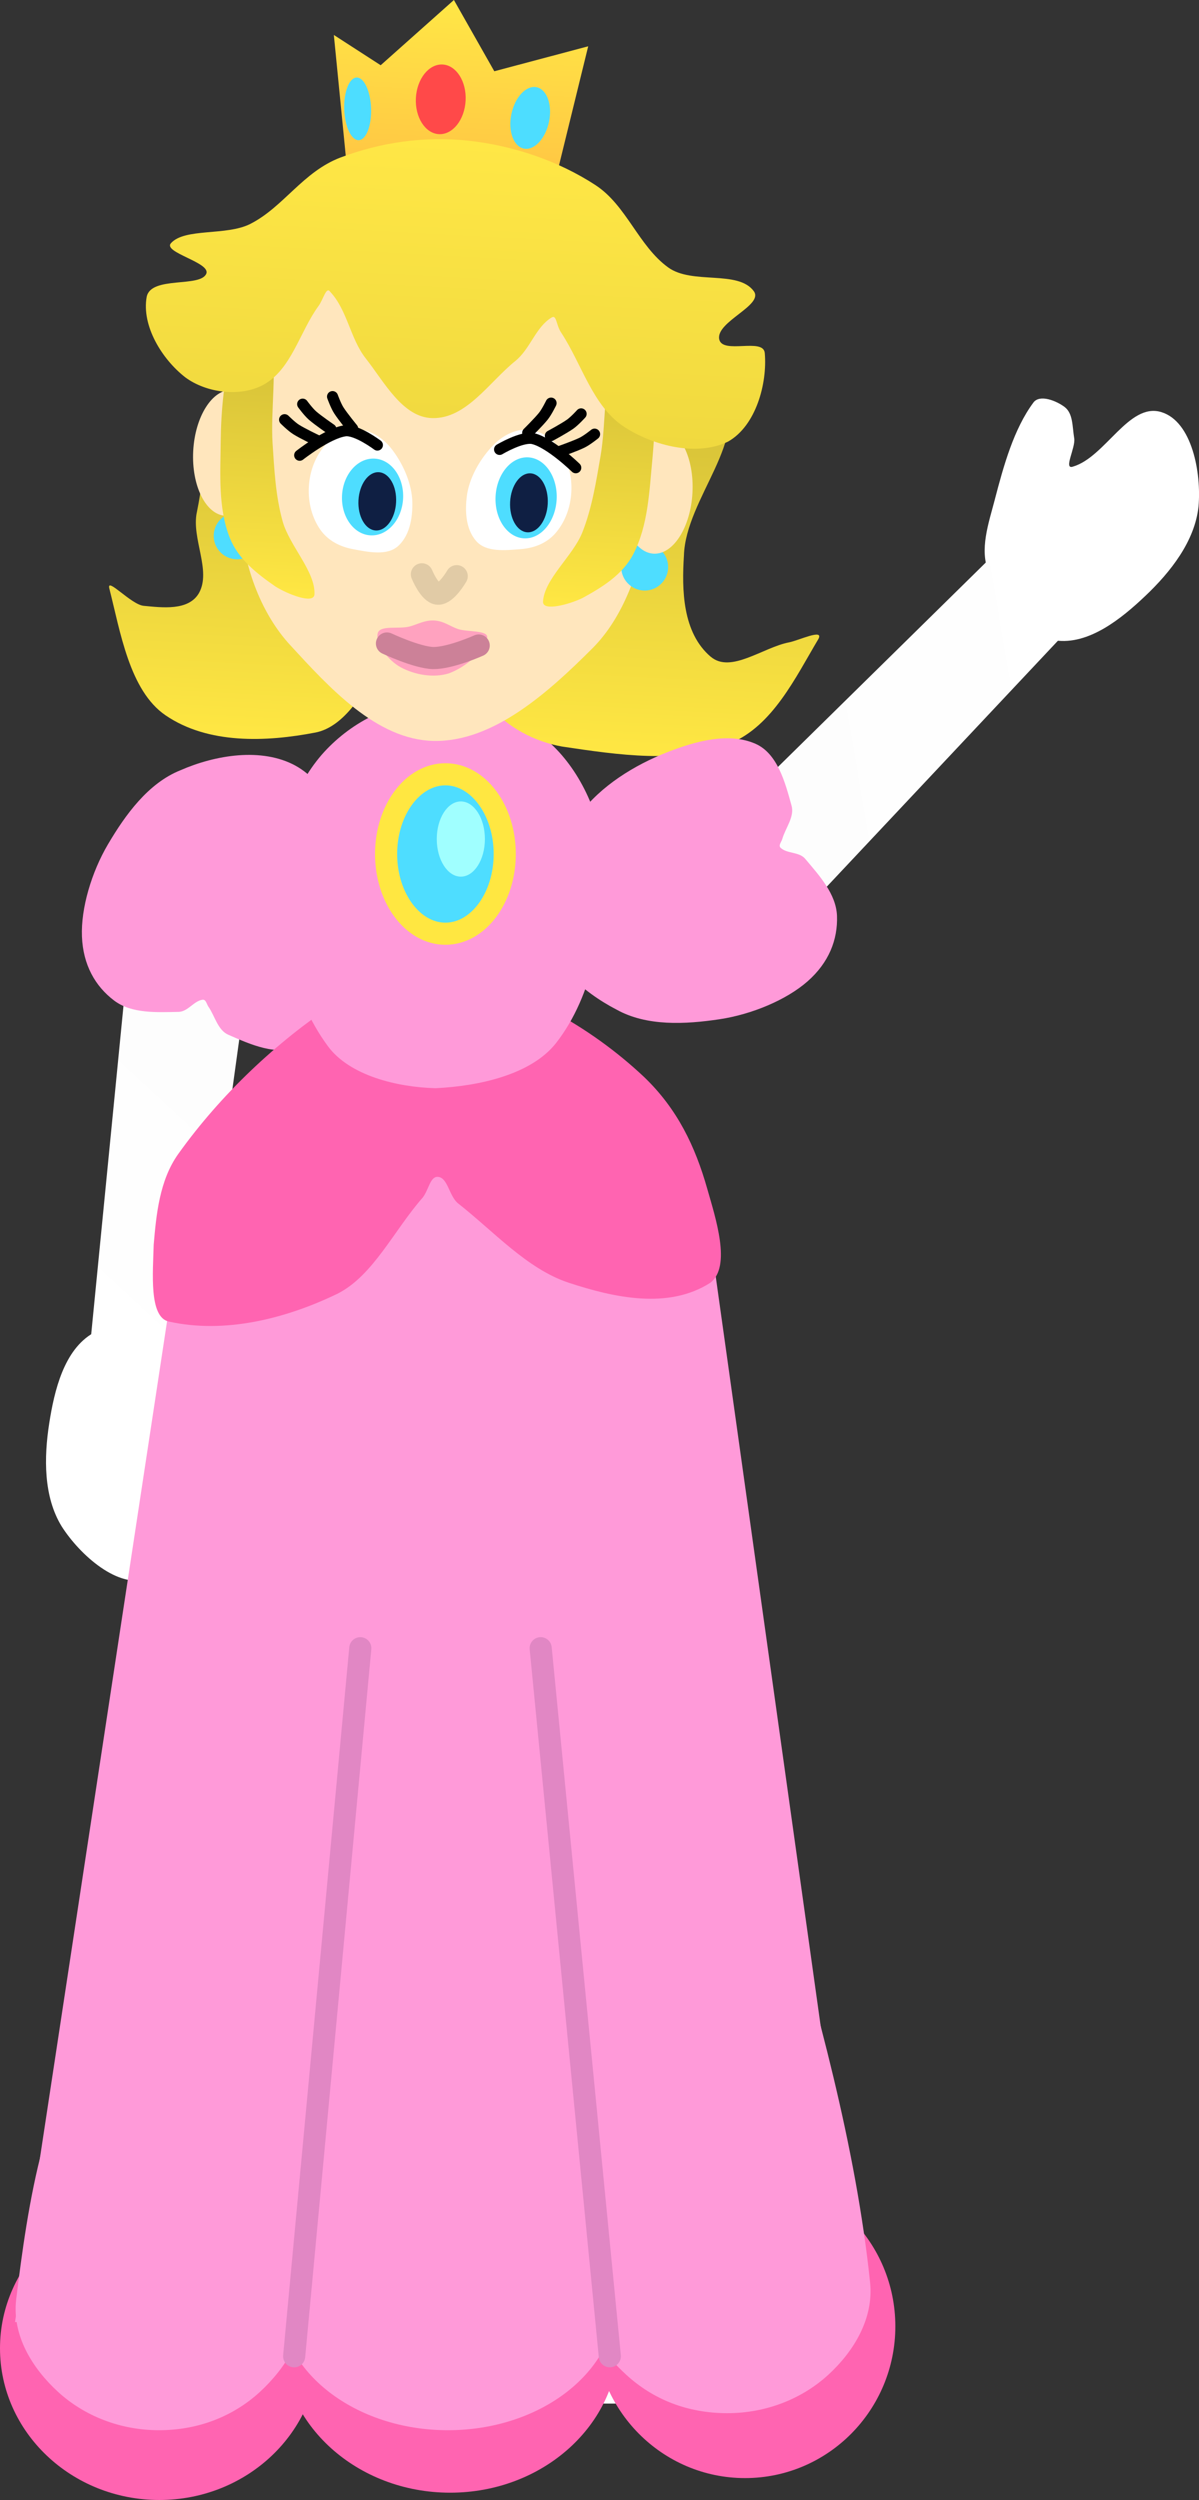 <svg version="1.1" xmlns="http://www.w3.org/2000/svg" xmlns:xlink="http://www.w3.org/1999/xlink" width="54.206" height="112.965" viewBox="0,0,54.206,112.965"><rect x="0" y="0" width="54.206" height="112.965" fill="#333333" stroke="none"/><defs><linearGradient x1="230.322" y1="159.85" x2="215.086" y2="176.303" gradientUnits="userSpaceOnUse" id="color-1"><stop offset="0" stop-color="#fcfcfc"/><stop offset="1" stop-color="#ffffff"/></linearGradient><linearGradient x1="240.943" y1="220.643" x2="240.943" y2="230.7" gradientUnits="userSpaceOnUse" id="color-2"><stop offset="0" stop-color="#e5e5e5"/><stop offset="1" stop-color="#ffffff"/></linearGradient><linearGradient x1="250.57" y1="221.069" x2="250.57" y2="231.126" gradientUnits="userSpaceOnUse" id="color-3"><stop offset="0" stop-color="#e5e5e5"/><stop offset="1" stop-color="#ffffff"/></linearGradient><linearGradient x1="246.582" y1="122.843" x2="246.15" y2="131.031" gradientUnits="userSpaceOnUse" id="color-4"><stop offset="0" stop-color="#ffe746"/><stop offset="1" stop-color="#ffc443"/></linearGradient><linearGradient x1="257.598" y1="138.721" x2="256.629" y2="157.071" gradientUnits="userSpaceOnUse" id="color-5"><stop offset="0" stop-color="#cfbb36"/><stop offset="1" stop-color="#ffe743"/></linearGradient><linearGradient x1="225.412" y1="137.987" x2="224.484" y2="155.56" gradientUnits="userSpaceOnUse" id="color-6"><stop offset="0" stop-color="#cfbb36"/><stop offset="1" stop-color="#ffe743"/></linearGradient><linearGradient x1="234.768" y1="136.983" x2="234.102" y2="149.583" gradientUnits="userSpaceOnUse" id="color-7"><stop offset="0" stop-color="#cfbb36"/><stop offset="1" stop-color="#ffe743"/></linearGradient><linearGradient x1="245.103" y1="137.312" x2="244.438" y2="149.911" gradientUnits="userSpaceOnUse" id="color-8"><stop offset="0" stop-color="#cfbb36"/><stop offset="1" stop-color="#ffe743"/></linearGradient><linearGradient x1="254.987" y1="129.593" x2="254.281" y2="142.96" gradientUnits="userSpaceOnUse" id="color-9"><stop offset="0" stop-color="#ffe746"/><stop offset="1" stop-color="#f0d93f"/></linearGradient><linearGradient x1="248.718" y1="165.809" x2="270.83" y2="162.077" gradientUnits="userSpaceOnUse" id="color-10"><stop offset="0" stop-color="#fcfcfc"/><stop offset="1" stop-color="#ffffff"/></linearGradient></defs><g transform="translate(-219.897,-122.518)"><g data-paper-data="{&quot;isPaintingLayer&quot;:true}" fill-rule="nonzero" stroke-linejoin="miter" stroke-miterlimit="10" stroke-dasharray="" stroke-dashoffset="0" style="mix-blend-mode: normal"><g data-paper-data="{&quot;index&quot;:null,&quot;origRot&quot;:0}" stroke="none" stroke-width="1" stroke-linecap="round"><path d="M230.177,186.129c0.612,1.444 1.262,3.037 1.289,4.528c0.009,0.475 -0.765,0.697 -1.243,0.702c-0.488,-0.002 -0.803,-0.483 -1.206,-0.858c-0.311,-0.292 -0.47,-1.435 -0.733,-1.049c-0.901,1.24 -0.224,3.845 -1.659,4.391c-1.362,0.517 -3.118,-1.067 -3.937,-2.349c-0.83,-1.348 -0.806,-3.123 -0.564,-4.671c0.228,-1.459 0.663,-3.324 1.998,-4.077c1.234,-0.673 2.975,-0.083 4.255,0.606c0.97,0.522 1.373,1.773 1.799,2.778z" fill="#ffffff"/><path d="M231.469,164.025l-2.729,19.736l-4.879,0.668l1.937,-19.693z" data-paper-data="{&quot;origPos&quot;:null}" fill="url(#color-1)"/></g><path d="M240.943,230.7h-13.998l1.903,-2.31l6.116,-2.039v-5.708l5.98,0.272z" data-paper-data="{&quot;index&quot;:null}" fill="url(#color-2)" stroke="none" stroke-width="1" stroke-linecap="round"/><path d="M250.57,231.126h-13.998l1.903,-2.31l6.116,-2.039v-5.708l5.98,0.272z" data-paper-data="{&quot;index&quot;:null}" fill="url(#color-3)" stroke="none" stroke-width="1" stroke-linecap="round"/><path d="M233.251,157.114c1.465,0.796 2.272,2.789 2.704,4.475c0.397,1.554 0.171,3.327 -0.326,4.876c-0.41,1.275 -1.029,2.697 -2.205,3.305c-0.97,0.501 -2.213,-0.061 -3.193,-0.49c-0.491,-0.204 -0.618,-0.857 -0.914,-1.277c-0.077,-0.11 -0.104,-0.322 -0.256,-0.312c-0.399,0.049 -0.666,0.542 -1.091,0.55c-0.984,0.017 -2.117,0.088 -2.911,-0.51c-0.861,-0.65 -1.406,-1.616 -1.457,-2.895c-0.051,-1.279 0.435,-2.91 1.177,-4.168c0.794,-1.346 1.821,-2.763 3.275,-3.345c1.586,-0.694 3.676,-1.038 5.197,-0.21z" data-paper-data="{&quot;index&quot;:null}" fill="#ff9ad9" stroke="none" stroke-width="1" stroke-linecap="round"/><g data-paper-data="{&quot;index&quot;:null}" stroke-width="1"><path d="M258.384,222.79c1.23,1.241 1.991,2.956 1.991,4.847c0,1.891 -0.762,3.605 -1.991,4.847c-1.23,1.241 -2.929,2.009 -4.804,2.009c-1.875,0 -3.573,-0.768 -4.804,-2.009c-1.23,-1.241 -1.991,-2.955 -1.991,-4.847c0,-1.891 0.762,-3.605 1.991,-4.847c1.23,-1.241 2.929,-2.009 4.804,-2.009c1.875,0 3.574,0.768 4.804,2.009z" fill="#ff64b1" stroke="none" stroke-linecap="butt"/><path d="M245.627,223.45c1.377,1.241 2.231,2.956 2.231,4.847c0,1.891 -0.853,3.605 -2.231,4.847c-1.378,1.241 -3.28,2.009 -5.38,2.009c-2.1,0 -4.002,-0.768 -5.38,-2.009c-1.377,-1.241 -2.23,-2.955 -2.23,-4.847c0,-1.891 0.853,-3.605 2.23,-4.847c1.378,-1.241 3.28,-2.009 5.38,-2.009c2.1,0 4.002,0.768 5.38,2.009z" fill="#ff64b1" stroke="none" stroke-linecap="butt"/><path d="M232.192,223.78c1.304,1.241 2.111,2.956 2.111,4.847c0,1.891 -0.807,3.605 -2.111,4.847c-1.304,1.241 -3.105,2.009 -5.092,2.009c-1.988,0 -3.788,-0.768 -5.092,-2.009c-1.304,-1.241 -2.111,-2.955 -2.111,-4.847c0,-1.891 0.807,-3.605 2.111,-4.847c1.304,-1.241 3.105,-2.009 5.092,-2.009c1.987,0 3.788,0.768 5.092,2.009z" fill="#ff64b1" stroke="none" stroke-linecap="butt"/><path d="M258.63,225.711l-38.054,1.734l7.067,-46.494l10.872,-11.506l13.183,6.777z" fill="#ff9ad9" stroke="none" stroke-linecap="round"/><path d="M231.649,230.598c-1.204,1.103 -2.783,1.732 -4.564,1.732c-1.781,0 -3.395,-0.663 -4.564,-1.732c-1.169,-1.07 -2.087,-2.564 -1.892,-4.178c0.494,-4.064 1.38,-10.301 3.896,-11.49c2.267,-0.746 5.442,5.597 9.015,11.49c0.316,1.512 -0.767,3.148 -1.892,4.178z" fill="#ff9ad9" stroke="none" stroke-linecap="round"/><path d="M240.576,176.87c-0.383,-0.354 -0.441,-1.136 -0.876,-1.174c-0.358,-0.03 -0.413,0.575 -0.692,0.936c-1.294,1.466 -2.238,3.532 -3.855,4.345c-2.36,1.14 -5.114,1.82 -7.632,1.255c-0.896,-0.208 -0.707,-2.224 -0.676,-3.465c0.117,-1.361 0.26,-2.909 1.107,-4.1c1.949,-2.728 4.478,-5.077 7.05,-6.789c1.537,-1.022 3.437,-1.805 5.178,-1.424c3.186,0.696 6.326,2.367 8.838,4.731c1.504,1.442 2.309,3.135 2.85,5.038c0.378,1.329 1.107,3.525 0.14,4.26c-1.899,1.214 -4.35,0.671 -6.399,-0.003c-1.889,-0.622 -3.396,-2.33 -5.032,-3.609z" fill="#ff64b1" stroke="none" stroke-linecap="round"/><path d="M245.527,222.242c1.377,1.07 2.231,2.548 2.231,4.178c0,1.63 -0.853,3.108 -2.231,4.178c-1.378,1.07 -3.281,1.732 -5.38,1.732c-2.1,0 -4.002,-0.663 -5.38,-1.732c-1.377,-1.07 -2.231,-2.548 -2.231,-4.178c0,-1.63 0.853,-3.108 2.231,-4.178c1.378,-1.07 3.281,-1.732 5.38,-1.732c2.1,0 4.002,0.663 5.38,1.732z" fill="#ff9ad9" stroke="none" stroke-linecap="butt"/><path d="M255.083,207.257c1.759,5.941 3.509,12.259 4.15,18.393c0.17,1.62 -0.724,3.108 -1.892,4.178c-1.169,1.07 -2.783,1.732 -4.564,1.732c-1.781,0 -3.333,-0.605 -4.564,-1.732c-1.093,-1.001 -2.296,-2.519 -1.892,-4.194c1.617,-6.698 4.577,-12.835 7.401,-18.85c0.726,-1.431 0.921,-1.013 1.36,0.473z" fill="#ff9ad9" stroke="none" stroke-linecap="round"/><path d="M244.341,196.994l3.126,31.994" fill="none" stroke="#e187c4" stroke-linecap="round"/><path d="M233.196,228.989l2.99,-31.994" fill="none" stroke="#e187c4" stroke-linecap="round"/></g><g data-paper-data="{&quot;index&quot;:null}" stroke-width="1"><path d="M245.049,156.37c1.328,1.377 2.161,3.468 2.151,5.38c-0.014,2.65 -0.451,5.703 -2.166,7.902c-1.129,1.432 -3.495,1.944 -5.444,2.038c-1.749,-0.046 -3.899,-0.572 -4.874,-1.906c-1.682,-2.282 -2.225,-5.353 -2.194,-8.034c0.023,-1.911 0.823,-4.003 2.151,-5.38c1.329,-1.378 3.164,-2.231 5.188,-2.231c2.025,0 3.86,0.853 5.188,2.231z" fill="#ff9ad9" stroke="none" stroke-linecap="round"/><path d="M241.93,158.561c0.486,0.652 0.786,1.552 0.786,2.546c0,0.994 -0.301,1.894 -0.786,2.546c-0.485,0.652 -1.156,1.056 -1.896,1.056c-0.74,0 -1.411,-0.403 -1.896,-1.056c-0.486,-0.652 -0.786,-1.552 -0.786,-2.546c0,-0.994 0.301,-1.894 0.786,-2.546c0.485,-0.652 1.156,-1.056 1.896,-1.056c0.74,0 1.411,0.403 1.896,1.056z" fill="#4eddff" stroke="#ffe741" stroke-linecap="butt"/><path d="M241.5,159.23c0.197,0.308 0.319,0.732 0.319,1.201c0,0.469 -0.122,0.893 -0.319,1.201c-0.197,0.308 -0.469,0.498 -0.769,0.498c-0.3,0 -0.572,-0.19 -0.769,-0.498c-0.197,-0.308 -0.319,-0.732 -0.319,-1.201c0,-0.469 0.122,-0.893 0.319,-1.201c0.197,-0.308 0.469,-0.498 0.769,-0.498c0.3,0 0.572,0.19 0.769,0.498z" fill="#a0ffff" stroke="none" stroke-linecap="butt"/></g><g data-paper-data="{&quot;index&quot;:null}" stroke="none" stroke-width="1"><path d="M244.93,130.966l-9.311,-0.492l-0.629,-6.376l2.117,1.368l3.311,-2.948l1.826,3.22l4.245,-1.128z" fill="url(#color-4)" stroke-linecap="round"/><path d="M240.676,125.936c0.189,0.296 0.294,0.696 0.271,1.13c-0.023,0.434 -0.17,0.82 -0.388,1.095c-0.219,0.274 -0.509,0.435 -0.819,0.419c-0.31,-0.016 -0.581,-0.208 -0.77,-0.503c-0.188,-0.296 -0.294,-0.696 -0.271,-1.13c0.023,-0.434 0.17,-0.82 0.388,-1.095c0.219,-0.274 0.509,-0.435 0.819,-0.419c0.31,0.016 0.581,0.208 0.77,0.503z" fill="#ff4949" stroke-linecap="butt"/><path d="M236.462,126.421c0.119,0.253 0.199,0.604 0.212,0.995c0.013,0.391 -0.043,0.746 -0.144,1.007c-0.101,0.26 -0.248,0.424 -0.415,0.429c-0.168,0.006 -0.325,-0.148 -0.443,-0.4c-0.119,-0.253 -0.199,-0.604 -0.212,-0.995c-0.013,-0.391 0.043,-0.746 0.144,-1.007c0.101,-0.26 0.248,-0.424 0.415,-0.429c0.168,-0.006 0.325,0.148 0.443,0.4z" fill="#4dddff" stroke-linecap="butt"/><path d="M244.673,126.991c0.101,0.283 0.124,0.65 0.044,1.032c-0.08,0.383 -0.248,0.709 -0.454,0.928c-0.206,0.219 -0.451,0.33 -0.686,0.281c-0.235,-0.049 -0.414,-0.249 -0.516,-0.532c-0.101,-0.283 -0.124,-0.65 -0.044,-1.032c0.08,-0.383 0.248,-0.709 0.454,-0.928c0.206,-0.218 0.451,-0.33 0.686,-0.281c0.235,0.049 0.414,0.249 0.516,0.532z" fill="#4dddff" stroke-linecap="butt"/></g><path d="M252.03,152.194c0.906,0.768 2.355,-0.421 3.538,-0.65c0.437,-0.084 1.588,-0.638 1.33,-0.155c-1.036,1.739 -2.062,3.92 -3.984,4.716c-2.291,0.949 -5.082,0.522 -7.609,0.146c-1.225,-0.217 -2.509,-0.876 -3.297,-1.873c-0.903,-1.144 -1.58,-2.759 -1.243,-4.162c0.941,-3.92 1.651,-8.468 4.685,-11.118c1.825,-1.519 5.909,-0.922 7.085,1.018c1.336,2.21 -1.641,4.907 -1.718,7.508c-0.096,1.534 -0.076,3.476 1.213,4.572z" data-paper-data="{&quot;index&quot;:null}" fill="url(#color-5)" stroke="none" stroke-width="1" stroke-linecap="round"/><path d="M228.795,145.675c0.468,-2.27 0.448,-5.02 1.949,-6.659c0.939,-1.02 3.138,-0.786 4.049,0.31c1.774,2.138 2.377,5.18 2.772,8.003c0.311,1.802 -0.014,3.802 -0.723,5.435c-0.538,1.231 -1.489,2.621 -2.677,2.853c-2.242,0.432 -4.861,0.536 -6.784,-0.777c-1.634,-1.115 -2.047,-3.796 -2.543,-5.737c-0.129,-0.533 0.987,0.737 1.555,0.79c0.819,0.076 2.026,0.242 2.499,-0.576c0.569,-1.012 -0.342,-2.459 -0.098,-3.643z" data-paper-data="{&quot;index&quot;:null}" fill="url(#color-6)" stroke="none" stroke-width="1" stroke-linecap="round"/><path d="M248.821,137.945c1.595,2.268 0.755,5.566 0.343,8.261c-0.318,2.05 -1.091,4.214 -2.477,5.6c-1.979,1.978 -4.487,4.254 -7.202,4.192c-2.569,-0.06 -4.702,-2.409 -6.472,-4.334c-1.274,-1.38 -2.077,-3.464 -2.205,-5.461c-0.265,-2.947 -0.926,-6.603 1.062,-8.895c2.085,-2.401 5.915,-2.697 9.02,-2.615c2.845,0.141 6.261,0.88 7.931,3.252z" data-paper-data="{&quot;index&quot;:null}" fill="#ffe6bd" stroke="none" stroke-width="1" stroke-linecap="round"/><path d="M245.202,142.805c0.36,0.508 0.564,1.195 0.525,1.94c-0.039,0.744 -0.314,1.406 -0.726,1.874c-0.412,0.468 -0.985,0.665 -1.551,0.711c-0.711,0.058 -1.575,0.15 -2.025,-0.365c-0.51,-0.581 -0.512,-1.478 -0.4,-2.178c0.155,-0.822 0.633,-1.592 1.159,-2.14c0.395,-0.412 0.963,-0.742 1.551,-0.711c0.589,0.031 1.107,0.362 1.468,0.87z" data-paper-data="{&quot;index&quot;:null}" fill="#ffffff" stroke="none" stroke-width="1" stroke-linecap="round"/><path d="M236.137,141.938c0.589,0.031 1.118,0.419 1.468,0.87c0.465,0.601 0.859,1.417 0.927,2.251c0.037,0.708 -0.059,1.6 -0.627,2.124c-0.502,0.464 -1.352,0.281 -2.052,0.149c-0.559,-0.105 -1.107,-0.362 -1.468,-0.87c-0.36,-0.508 -0.564,-1.195 -0.525,-1.94c0.039,-0.744 0.314,-1.406 0.726,-1.874c0.412,-0.468 0.963,-0.742 1.551,-0.711z" data-paper-data="{&quot;index&quot;:null}" fill="#ffffff" stroke="none" stroke-width="1" stroke-linecap="round"/><path d="M244.727,143.772c0.232,0.344 0.363,0.81 0.336,1.315c-0.027,0.505 -0.206,0.954 -0.473,1.272c-0.267,0.318 -0.624,0.505 -1.004,0.485c-0.381,-0.02 -0.715,-0.244 -0.948,-0.588c-0.232,-0.344 -0.363,-0.81 -0.336,-1.315c0.027,-0.505 0.206,-0.954 0.473,-1.272c0.267,-0.318 0.624,-0.505 1.004,-0.485c0.381,0.02 0.715,0.244 0.948,0.588z" data-paper-data="{&quot;index&quot;:null}" fill="#4eddff" stroke="none" stroke-width="1" stroke-linecap="butt"/><path d="M237.781,143.801c0.233,0.327 0.365,0.768 0.34,1.247c-0.025,0.478 -0.203,0.904 -0.469,1.204c-0.266,0.301 -0.622,0.477 -1.003,0.457c-0.381,-0.02 -0.716,-0.233 -0.949,-0.56c-0.233,-0.327 -0.365,-0.768 -0.34,-1.247c0.025,-0.478 0.203,-0.904 0.469,-1.204c0.266,-0.301 0.622,-0.477 1.003,-0.457c0.381,0.02 0.716,0.233 0.949,0.56z" data-paper-data="{&quot;index&quot;:null}" fill="#4eddff" stroke="none" stroke-width="1" stroke-linecap="butt"/><path d="M244.461,144.328c0.141,0.249 0.219,0.588 0.199,0.955c-0.019,0.367 -0.132,0.696 -0.299,0.929c-0.167,0.233 -0.387,0.371 -0.622,0.359c-0.235,-0.012 -0.44,-0.173 -0.581,-0.422c-0.141,-0.249 -0.219,-0.588 -0.199,-0.955c0.019,-0.367 0.132,-0.696 0.299,-0.929c0.167,-0.233 0.387,-0.371 0.622,-0.359c0.235,0.012 0.44,0.173 0.581,0.422z" data-paper-data="{&quot;index&quot;:null}" fill="#0f1f43" stroke="none" stroke-width="1" stroke-linecap="butt"/><path d="M237.604,144.273c0.142,0.246 0.219,0.581 0.2,0.944c-0.019,0.363 -0.132,0.687 -0.298,0.917c-0.167,0.231 -0.387,0.367 -0.622,0.354c-0.235,-0.012 -0.44,-0.171 -0.581,-0.418c-0.142,-0.246 -0.219,-0.581 -0.2,-0.944c0.019,-0.363 0.132,-0.687 0.298,-0.917c0.167,-0.231 0.387,-0.367 0.622,-0.354c0.235,0.012 0.44,0.171 0.581,0.418z" data-paper-data="{&quot;index&quot;:null}" fill="#0f1f43" stroke="none" stroke-width="1" stroke-linecap="butt"/><path d="M240.545,148.553c0,0 -0.464,0.809 -0.847,0.792c-0.377,-0.015 -0.727,-0.876 -0.727,-0.876" data-paper-data="{&quot;index&quot;:null}" fill="none" stroke="#e1cba6" stroke-width="1" stroke-linecap="round"/><path d="M231.407,146.022c0.182,0.201 0.287,0.473 0.271,0.765c-0.015,0.292 -0.148,0.551 -0.35,0.732c-0.201,0.182 -0.473,0.287 -0.765,0.271c-0.292,-0.015 -0.551,-0.148 -0.732,-0.35c-0.182,-0.201 -0.287,-0.473 -0.271,-0.765c0.015,-0.292 0.148,-0.551 0.35,-0.732c0.201,-0.182 0.473,-0.287 0.765,-0.271c0.292,0.015 0.551,0.148 0.732,0.35z" data-paper-data="{&quot;index&quot;:null}" fill="#4eddff" stroke="none" stroke-width="1" stroke-linecap="butt"/><path d="M231.479,141.033c0.264,0.53 0.406,1.249 0.365,2.034c-0.041,0.784 -0.259,1.485 -0.577,1.984c-0.317,0.499 -0.736,0.796 -1.179,0.773c-0.443,-0.023 -0.828,-0.363 -1.091,-0.893c-0.264,-0.53 -0.406,-1.249 -0.365,-2.034c0.041,-0.784 0.259,-1.485 0.577,-1.984c0.317,-0.499 0.736,-0.796 1.179,-0.773c0.443,0.023 0.828,0.363 1.091,0.893z" data-paper-data="{&quot;index&quot;:null}" fill="#ffe6bd" stroke="none" stroke-width="1" stroke-linecap="butt"/><path d="M249.831,147.433c0.182,0.201 0.287,0.473 0.271,0.765c-0.015,0.292 -0.148,0.551 -0.35,0.732c-0.201,0.182 -0.473,0.287 -0.765,0.271c-0.292,-0.015 -0.551,-0.148 -0.732,-0.35c-0.182,-0.201 -0.287,-0.473 -0.271,-0.765c0.015,-0.292 0.148,-0.551 0.35,-0.732c0.201,-0.182 0.473,-0.287 0.765,-0.271c0.292,0.015 0.551,0.148 0.732,0.35z" data-paper-data="{&quot;index&quot;:null}" fill="#4eddff" stroke="none" stroke-width="1" stroke-linecap="butt"/><path d="M250.838,142.745c0.264,0.53 0.406,1.249 0.365,2.034c-0.041,0.784 -0.259,1.485 -0.577,1.984c-0.317,0.499 -0.736,0.796 -1.179,0.773c-0.443,-0.023 -0.828,-0.363 -1.091,-0.893c-0.264,-0.53 -0.406,-1.249 -0.365,-2.034c0.041,-0.784 0.259,-1.485 0.577,-1.984c0.317,-0.499 0.736,-0.796 1.179,-0.773c0.443,0.023 0.828,0.363 1.091,0.893z" data-paper-data="{&quot;index&quot;:null}" fill="#ffe6bd" stroke="none" stroke-width="1" stroke-linecap="butt"/><path d="M232.16,137.586c0.273,1.639 -0.034,3.49 0.06,4.962c0.077,1.181 0.136,2.391 0.457,3.534c0.309,1.101 1.491,2.271 1.436,3.296c-0.029,0.462 -1.231,-0.023 -1.752,-0.35c-0.809,-0.56 -1.684,-1.224 -2.073,-2.202c-0.541,-1.368 -0.425,-2.925 -0.412,-4.401c0.014,-1.295 0.148,-2.894 0.548,-4.285c0.125,-0.431 0.435,-1.055 0.908,-1.337c0.354,0.017 0.76,0.392 0.828,0.784z" data-paper-data="{&quot;index&quot;:null}" fill="url(#color-7)" stroke="none" stroke-width="1" stroke-linecap="round"/><path d="M248.538,137.493c0.44,0.33 0.683,0.983 0.762,1.425c0.251,1.425 0.217,3.03 0.094,4.319c-0.142,1.468 -0.19,3.029 -0.873,4.333c-0.49,0.932 -1.43,1.5 -2.294,1.972c-0.553,0.27 -1.799,0.626 -1.78,0.164c0.053,-1.024 1.352,-2.064 1.775,-3.126c0.439,-1.102 0.626,-2.3 0.827,-3.466c0.249,-1.454 0.138,-3.326 0.582,-4.928c0.108,-0.383 0.552,-0.713 0.906,-0.693z" data-paper-data="{&quot;index&quot;:null}" fill="url(#color-8)" stroke="none" stroke-width="1" stroke-linecap="round"/><path d="M246.824,130.887c1.394,0.909 1.944,2.75 3.281,3.715c1.09,0.79 3.159,0.102 3.871,1.074c0.465,0.637 -1.72,1.375 -1.564,2.171c0.143,0.699 1.998,-0.088 2.06,0.624c0.119,1.372 -0.396,3.289 -1.66,4.001c-1.398,0.683 -3.375,0.198 -4.698,-0.667c-1.422,-0.929 -1.907,-2.824 -2.835,-4.239c-0.249,-0.357 -0.208,-0.844 -0.446,-0.7c-0.731,0.446 -0.954,1.414 -1.65,1.974c-1.175,0.951 -2.208,2.606 -3.742,2.571c-1.347,-0.031 -2.178,-1.644 -3.013,-2.703c-0.701,-0.894 -0.827,-2.185 -1.612,-3.015c-0.173,-0.234 -0.301,0.354 -0.517,0.649c-0.858,1.172 -1.227,2.883 -2.507,3.57c-1.034,0.555 -2.569,0.364 -3.523,-0.347c-1.048,-0.816 -1.977,-2.321 -1.74,-3.634c0.195,-0.957 2.435,-0.405 2.696,-1.049c0.201,-0.505 -1.967,-0.953 -1.602,-1.372c0.628,-0.703 2.502,-0.323 3.588,-0.873c1.507,-0.763 2.38,-2.36 4.087,-3.004c1.813,-0.685 3.804,-0.971 5.771,-0.758c2.018,0.219 4.054,0.902 5.754,2.01z" data-paper-data="{&quot;index&quot;:null}" fill="url(#color-9)" stroke="none" stroke-width="1" stroke-linecap="round"/><g data-paper-data="{&quot;index&quot;:null}" fill="none" stroke="#000000" stroke-width="0.5" stroke-linecap="round"><path d="M233.445,143.089c0,0 1.272,-1.001 2.053,-1.104c0.516,-0.067 1.461,0.644 1.461,0.644"/><path d="M234.201,142.405c0,0 -0.626,-0.297 -0.917,-0.481c-0.211,-0.132 -0.521,-0.442 -0.521,-0.442"/><path d="M234.859,141.913c0,0 -0.572,-0.39 -0.832,-0.616c-0.188,-0.163 -0.447,-0.517 -0.447,-0.517"/><path d="M235.841,141.886c0,0 -0.44,-0.534 -0.626,-0.825c-0.135,-0.209 -0.284,-0.622 -0.284,-0.622"/></g><g data-paper-data="{&quot;index&quot;:null}" fill="none" stroke="#000000" stroke-width="0.5" stroke-linecap="round"><path d="M242.482,142.826c0,0 1.015,-0.607 1.52,-0.486c0.766,0.184 1.925,1.314 1.925,1.314"/><path d="M246.778,142.135c0,0 -0.341,0.276 -0.565,0.385c-0.309,0.152 -0.963,0.381 -0.963,0.381"/><path d="M246.169,141.219c0,0 -0.295,0.326 -0.499,0.468c-0.282,0.198 -0.892,0.525 -0.892,0.525"/><path d="M244.811,140.733c0,0 -0.192,0.395 -0.348,0.589c-0.215,0.269 -0.709,0.755 -0.709,0.755"/></g><g data-paper-data="{&quot;index&quot;:null}" stroke-width="1" stroke-linecap="round"><path d="M240.613,150.944c0.408,0.138 1.384,0.04 1.306,0.397c-0.133,0.61 -0.98,1.331 -1.727,1.603c-0.687,0.217 -1.538,0.071 -2.175,-0.272c-0.55,-0.296 -1.152,-1.044 -1.046,-1.53c0.088,-0.395 0.961,-0.186 1.44,-0.314c0.37,-0.099 0.689,-0.295 1.118,-0.272c0.43,0.023 0.72,0.266 1.083,0.389z" fill="#ffa2bf" stroke="none"/><path d="M241.539,151.686c0,0 -1.282,0.576 -2.058,0.567c-0.728,-0.017 -2.09,-0.658 -2.09,-0.658" fill="none" stroke="#cc8198"/></g><g stroke="none" stroke-width="1" stroke-linecap="round"><g data-paper-data="{&quot;origPos&quot;:null,&quot;index&quot;:null,&quot;origRot&quot;:0}"><path d="M264.874,145.081c0.397,-1.517 0.854,-3.176 1.743,-4.374c0.282,-0.382 1.031,-0.085 1.413,0.203c0.386,0.3 0.341,0.872 0.432,1.416c0.068,0.421 -0.504,1.423 -0.06,1.278c1.471,-0.432 2.524,-2.909 3.994,-2.466c1.395,0.422 1.819,2.749 1.685,4.264c-0.165,1.574 -1.268,2.966 -2.405,4.044c-1.071,1.016 -2.554,2.228 -4.071,2.01c-1.388,-0.22 -2.407,-1.75 -3,-3.077c-0.449,-1.006 -0.005,-2.242 0.27,-3.298z" fill="#ffffff"/><path d="M250.359,161.802l14.208,-13.967l4.273,2.449l-13.555,14.417z" data-paper-data="{&quot;origPos&quot;:null}" fill="url(#color-10)"/></g><path d="M244.331,164.236c-0.305,-1.64 0.733,-3.522 1.77,-4.92c0.956,-1.288 2.475,-2.229 3.991,-2.82c1.248,-0.485 2.743,-0.901 3.956,-0.371c1.001,0.437 1.348,1.757 1.632,2.788c0.151,0.51 -0.276,1.02 -0.416,1.514c-0.036,0.129 -0.184,0.284 -0.081,0.396c0.289,0.278 0.841,0.176 1.115,0.5c0.634,0.753 1.403,1.588 1.439,2.582c0.038,1.078 -0.369,2.11 -1.329,2.955c-0.961,0.845 -2.533,1.496 -3.977,1.713c-1.546,0.232 -3.293,0.327 -4.661,-0.435c-1.539,-0.794 -3.123,-2.2 -3.439,-3.903z" data-paper-data="{&quot;origPos&quot;:null,&quot;index&quot;:null,&quot;origRot&quot;:0}" fill="#ff9ad9"/></g></g></g></svg>